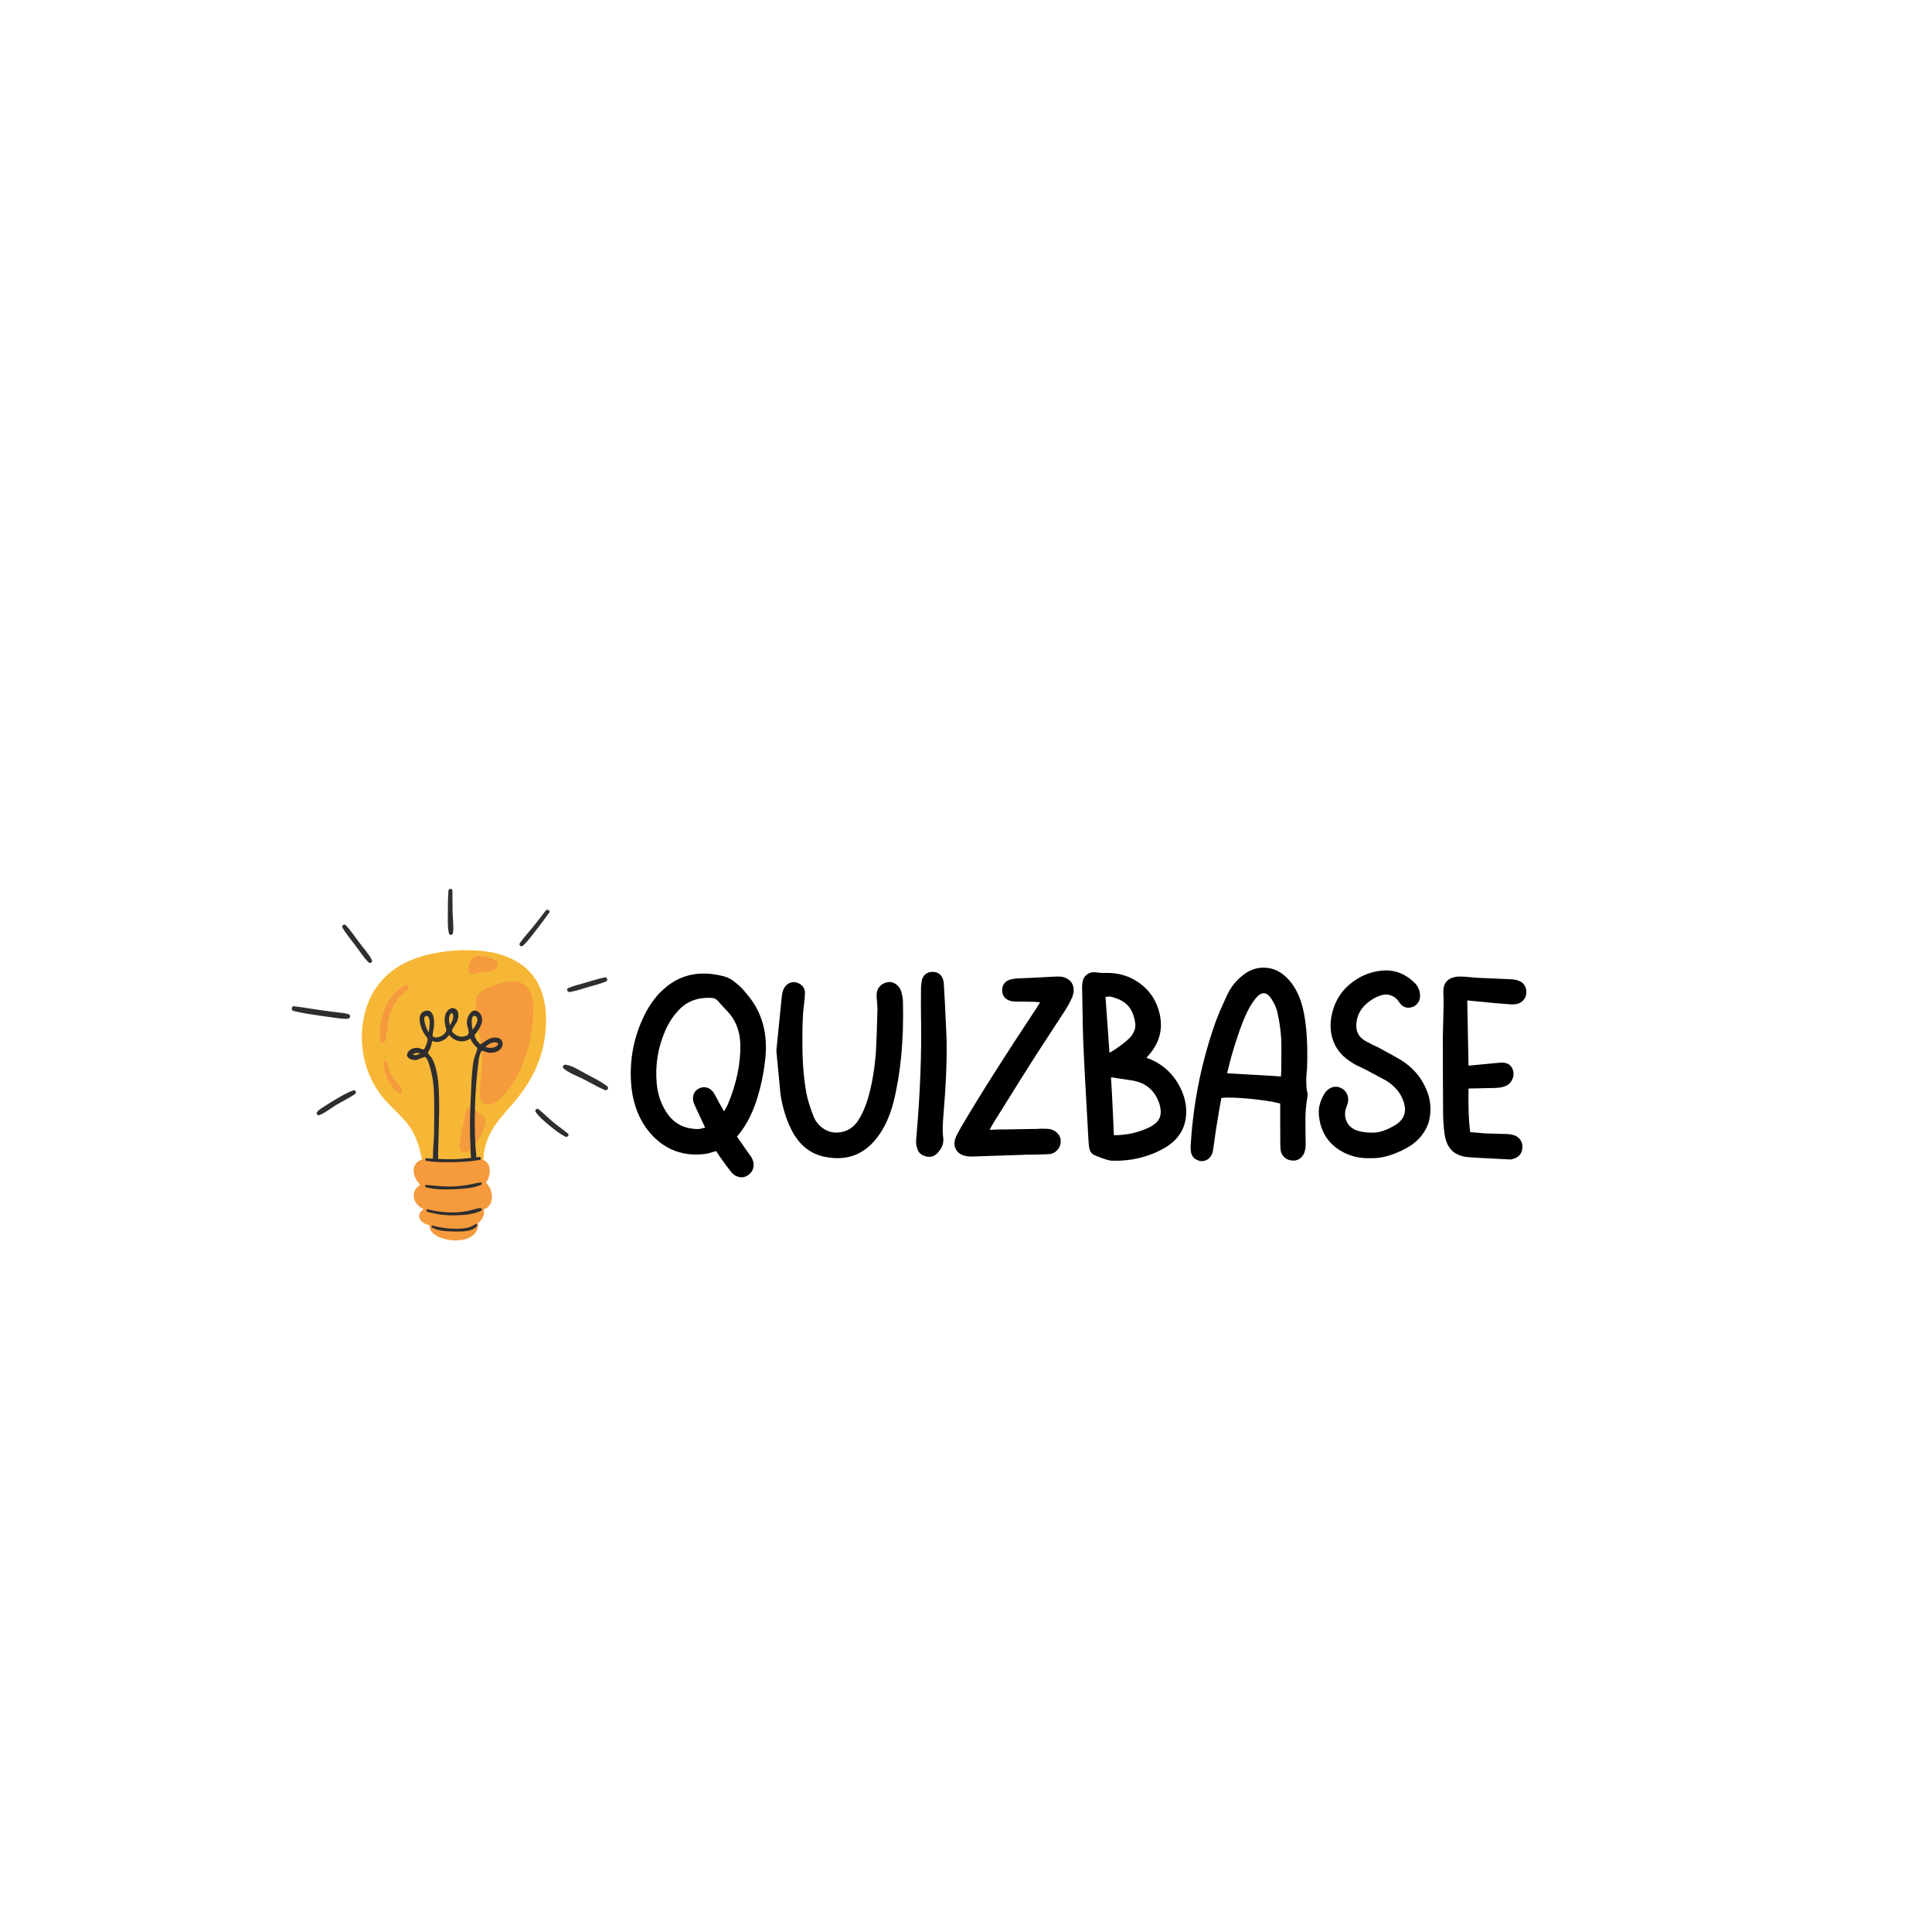 <svg xmlns="http://www.w3.org/2000/svg" xmlns:xlink="http://www.w3.org/1999/xlink" width="500" zoomAndPan="magnify" viewBox="0 0 375 375" height="500" preserveAspectRatio="xMidYMid meet" version="1.0"><defs><g/><clipPath id="d88e3e8d33"><path d="M 80 224 L 96 224 L 96 240.777 L 80 240.777 Z M 80 224 " clip-rule="nonzero"/></clipPath><clipPath id="33248ed622"><path d="M 56.629 172.527 L 118.02 172.527 L 118.02 239.125 L 56.629 239.125 Z M 56.629 172.527 " clip-rule="nonzero"/></clipPath></defs><path fill="#f6b737" d="M 105.391 203.258 C 104.414 207.57 102.207 211.195 99.316 214.477 C 97.848 216.148 96.316 217.805 95.262 219.785 C 94.707 220.816 94.305 221.926 94.055 223.07 C 93.805 224.215 93.863 225.359 93.695 226.508 C 93.406 228.465 91.559 228.781 89.891 228.773 C 87.531 228.758 85.164 228.52 82.848 228.066 C 82.648 228.145 82.375 228.082 82.336 227.836 C 82.172 226.727 82.012 225.613 81.789 224.512 C 81.332 222.242 80.586 220.051 79.152 218.211 C 77.871 216.562 76.266 215.203 74.871 213.656 C 72.176 210.684 70.625 206.828 70.297 202.832 C 69.996 199.203 70.727 195.41 72.629 192.289 C 74.66 188.961 77.941 186.816 81.617 185.703 C 85.668 184.473 90.309 184.113 94.496 184.691 C 98.52 185.25 102.551 187.191 104.473 190.961 C 106.359 194.664 106.289 199.289 105.391 203.258 " fill-opacity="1" fill-rule="nonzero"/><path fill="#f59a3d" d="M 93.672 216.492 C 92.188 215.961 91.934 213.836 90.535 215.398 C 90.387 215.562 89.113 222.238 89.191 222.543 C 90.344 226.945 95.922 217.293 93.672 216.492 Z M 91.883 189.055 C 92.742 188.562 95.59 188.945 96.281 187.938 C 97.379 186.332 94.922 185.715 93.699 185.57 C 90.102 185.148 90.582 189.801 91.883 189.055 Z M 103.512 195.922 C 103.52 201.398 101.723 208.094 98.027 212.273 C 96.961 213.48 94.793 215.547 93.422 213.648 C 92.633 212.555 93.691 207.309 93.648 206.051 C 93.535 202.738 92.797 199.582 92.422 196.309 C 92.105 193.582 92.5 192.695 95.027 191.602 C 99.766 189.551 103.504 189.945 103.512 195.922 " fill-opacity="1" fill-rule="nonzero"/><g clip-path="url(#d88e3e8d33)"><path fill="#f59a3d" d="M 95.48 232.504 C 95.438 233.523 94.844 234.527 93.859 234.719 C 94.211 235.711 93.656 236.773 92.805 237.379 C 92.828 238.316 92.59 239.168 91.773 239.809 C 90.84 240.543 89.574 240.754 88.414 240.766 C 86.77 240.777 83.238 239.992 83.391 237.824 C 82.828 237.684 82.273 237.477 81.859 237.078 C 81.43 236.672 81.223 236.09 81.465 235.523 C 81.625 235.148 81.91 234.895 82.242 234.707 C 81.27 234.258 80.473 233.48 80.324 232.34 C 80.195 231.363 80.711 230.414 81.578 230.031 C 80.836 229.145 80.164 228.137 80.301 226.926 C 80.391 226.137 80.902 225.457 81.605 225.199 C 81.645 225.129 81.715 225.082 81.809 225.094 C 81.859 225.098 81.91 225.105 81.957 225.109 C 82.094 225.09 82.234 225.082 82.379 225.094 C 82.469 225.102 82.535 225.133 82.59 225.184 C 84.09 225.352 85.594 225.461 87.105 225.449 C 88.828 225.434 90.5 225.188 92.207 225 C 93.34 224.875 94.617 225.172 94.953 226.418 C 95.246 227.512 94.938 228.652 94.32 229.562 C 95.129 230.301 95.531 231.395 95.48 232.504 " fill-opacity="1" fill-rule="nonzero"/></g><g clip-path="url(#33248ed622)"><path fill="#2e2e30" d="M 92.273 237.625 C 91.102 238.434 89.805 238.504 88.422 238.5 C 86.887 238.5 85.477 238.285 84 237.895 C 83.781 237.836 83.633 238.16 83.844 238.27 C 85.289 239.02 87.09 239.027 88.68 239.039 C 90.004 239.051 91.578 239.031 92.566 238.008 C 92.75 237.816 92.508 237.465 92.273 237.625 Z M 93.176 234.48 C 92.371 234.594 91.586 234.898 90.781 235.047 C 89.91 235.211 89.027 235.301 88.145 235.328 C 86.426 235.379 84.734 235.145 83.066 234.742 C 82.777 234.672 82.656 235.105 82.945 235.195 C 84.672 235.719 86.48 235.934 88.281 235.898 C 89.891 235.867 91.938 235.75 93.391 234.992 C 93.695 234.832 93.461 234.441 93.176 234.48 Z M 88.16 230.824 C 89.824 230.742 91.855 230.664 93.387 229.961 C 93.598 229.863 93.496 229.508 93.27 229.523 C 92.465 229.582 91.668 229.844 90.867 229.98 C 89.926 230.137 88.973 230.242 88.02 230.285 C 86.227 230.367 84.5 230.121 82.723 230.004 C 82.469 229.988 82.426 230.379 82.66 230.441 C 84.406 230.914 86.371 230.91 88.16 230.824 Z M 96.688 202.59 C 96.66 202.441 96.461 202.34 96.16 202.312 C 96.117 202.309 96.074 202.305 96.031 202.305 C 95.355 202.305 94.668 202.754 94.203 203.223 C 94.531 203.336 94.871 203.395 95.195 203.395 C 95.574 203.395 95.918 203.316 96.215 203.156 C 96.582 202.965 96.719 202.734 96.688 202.59 Z M 92.633 203.371 L 92.605 203.363 L 92.59 203.348 C 92.391 203.18 92.207 202.992 92.039 202.789 C 91.75 202.441 91.5 202.039 91.301 201.59 C 90.793 201.938 90.215 202.121 89.621 202.121 C 88.684 202.121 87.793 201.664 87.203 200.883 C 86.512 201.762 85.668 202.242 84.82 202.242 C 84.508 202.242 84.199 202.176 83.891 202.051 C 83.781 202.652 83.645 203.141 83.461 203.57 C 83.422 203.66 83.363 203.766 83.297 203.879 C 83.211 204.027 83.066 204.281 83.074 204.367 C 83.09 204.492 83.328 204.773 83.504 204.977 C 83.656 205.156 83.801 205.328 83.875 205.461 C 84.086 205.855 84.27 206.305 84.438 206.836 C 85.066 208.832 85.172 211 85.219 212.875 C 85.273 214.918 85.223 217 85.172 219.012 C 85.16 219.48 85.148 219.949 85.137 220.422 C 85.109 221.594 85.074 222.812 85.035 224.043 C 85.031 224.113 85.035 224.242 85.039 224.402 C 85.043 224.582 85.047 224.766 85.047 224.941 C 86.004 224.992 86.961 225.031 87.926 225.008 C 89.109 224.98 90.277 224.871 91.445 224.742 C 91.348 224.211 91.332 223.5 91.328 222.785 C 91.328 222.582 91.328 222.406 91.32 222.301 C 91.184 220.004 91.184 217.52 91.316 214.484 C 91.344 213.918 91.363 213.352 91.387 212.781 C 91.457 210.93 91.527 209.016 91.738 207.156 C 91.816 206.473 91.91 205.926 92.035 205.43 C 92.074 205.273 92.164 205.043 92.262 204.777 C 92.406 204.395 92.746 203.5 92.633 203.371 Z M 83.219 200.371 C 83.227 200.309 83.238 200.246 83.246 200.18 C 83.367 199.34 83.551 198.074 83.207 197.477 C 83.098 197.285 82.941 197.172 82.789 197.172 C 82.676 197.172 82.566 197.23 82.457 197.352 C 82.227 197.609 82.371 198.184 82.457 198.527 L 82.477 198.602 C 82.656 199.34 82.902 199.922 83.219 200.371 Z M 87.324 199.012 C 87.609 198.535 87.926 197.969 87.977 197.445 C 88 197.219 87.918 196.844 87.777 196.688 C 87.742 196.648 87.711 196.629 87.68 196.629 C 87.648 196.629 87.566 196.648 87.438 196.828 C 87.027 197.391 87.129 198.277 87.324 199.012 Z M 91.738 199.863 C 92.43 198.973 92.738 198.262 92.652 197.746 C 92.602 197.434 92.324 197.164 92.062 197.164 C 91.852 197.164 91.738 197.348 91.684 197.504 C 91.496 198.023 91.516 198.816 91.738 199.863 Z M 81.551 204.465 C 81.375 204.406 81.191 204.375 81.008 204.375 C 80.66 204.375 80.355 204.484 80.129 204.684 C 80.285 204.762 80.453 204.797 80.625 204.797 C 80.98 204.797 81.305 204.637 81.551 204.465 Z M 97.562 202.449 C 97.645 203.121 97.133 203.98 96.031 204.25 C 95.793 204.309 95.531 204.34 95.254 204.34 C 95.082 204.34 94.898 204.328 94.715 204.305 C 94.602 204.289 94.414 204.219 94.199 204.137 C 93.988 204.059 93.695 203.949 93.594 203.949 C 93.355 204.016 93.023 204.566 92.781 206.816 L 92.766 206.953 C 92.164 212.191 92.004 217.496 92.293 222.715 C 92.297 222.77 92.312 222.891 92.328 223.043 C 92.395 223.59 92.453 224.164 92.457 224.633 C 92.66 224.609 92.863 224.586 93.07 224.562 C 93.391 224.527 93.461 225.07 93.145 225.129 C 91.438 225.449 89.66 225.547 87.926 225.582 C 86.203 225.613 84.406 225.605 82.707 225.301 C 82.438 225.254 82.508 224.824 82.77 224.832 C 83.188 224.848 83.605 224.867 84.023 224.887 C 84.027 224.027 84.082 222.832 84.188 221.215 C 84.215 220.781 84.238 220.438 84.242 220.289 C 84.277 218.301 84.309 215.957 84.277 213.641 C 84.25 211.672 84.145 209.57 83.566 207.562 C 83.551 207.496 83.527 207.418 83.504 207.324 C 83.348 206.738 82.977 205.367 82.504 205.164 C 82.504 205.164 82.492 205.16 82.469 205.16 C 82.328 205.16 82.039 205.281 81.758 205.398 C 81.352 205.57 80.891 205.762 80.531 205.762 C 80.504 205.762 80.477 205.758 80.453 205.758 C 79.93 205.715 79.25 205.5 79.051 205.027 C 78.969 204.832 78.941 204.516 79.273 204.109 C 79.656 203.641 80.246 203.383 80.93 203.383 C 81 203.383 81.074 203.387 81.145 203.391 C 81.305 203.402 81.492 203.48 81.676 203.555 C 81.852 203.625 82.027 203.695 82.141 203.695 C 82.145 203.695 82.152 203.695 82.16 203.695 C 82.383 203.672 82.512 203.344 82.633 203.031 L 82.707 202.848 C 82.828 202.551 82.988 202.148 82.988 201.863 C 82.988 201.484 82.914 201.395 82.727 201.172 C 82.656 201.09 82.578 200.992 82.484 200.863 C 81.961 200.129 81.148 198.266 81.559 197.102 C 81.719 196.645 82.043 196.348 82.52 196.215 C 82.668 196.176 82.805 196.152 82.938 196.152 C 83.242 196.152 83.504 196.266 83.711 196.488 C 84.312 197.137 84.285 198.547 84.246 199.121 C 84.234 199.258 84.191 199.492 84.141 199.762 C 84.066 200.156 83.914 200.98 83.996 201.113 C 84.145 201.324 84.426 201.367 84.637 201.367 C 85.051 201.367 85.547 201.195 85.789 201.035 C 86.082 200.836 86.43 200.516 86.547 200.254 C 86.676 199.957 86.617 199.758 86.527 199.461 C 86.492 199.336 86.449 199.199 86.418 199.035 C 86.211 197.965 86.277 197.121 86.621 196.527 C 86.871 196.094 87.359 195.66 87.883 195.66 C 88.09 195.66 88.281 195.727 88.461 195.852 C 89.23 196.402 88.949 197.586 88.797 198.07 C 88.727 198.289 88.516 198.613 88.297 198.953 C 88.047 199.344 87.707 199.875 87.723 200.074 C 87.762 200.484 88.637 201.027 89.078 201.152 C 89.219 201.191 89.402 201.215 89.598 201.215 C 90.195 201.215 90.875 201.012 90.957 200.566 C 91.008 200.273 90.898 199.867 90.797 199.473 C 90.707 199.133 90.613 198.781 90.613 198.477 C 90.613 197.984 90.773 197.418 91.047 196.961 C 91.359 196.438 91.758 196.148 92.176 196.148 C 92.555 196.148 92.914 196.379 93.246 196.836 C 93.715 197.484 93.688 198.375 93.16 199.414 L 92.5 200.426 C 92.43 200.512 92.367 200.586 92.312 200.645 C 92.086 200.91 92.074 200.922 92.238 201.371 C 92.391 201.785 92.73 202.18 92.918 202.383 C 93.027 202.496 93.207 202.688 93.27 202.688 C 93.297 202.688 93.363 202.641 93.438 202.59 C 93.5 202.547 93.57 202.5 93.66 202.445 C 93.84 202.336 94.004 202.223 94.164 202.113 C 94.629 201.797 95.066 201.496 95.734 201.41 C 95.859 201.395 95.988 201.383 96.105 201.383 C 97.086 201.383 97.5 201.934 97.562 202.449 Z M 110.219 220.008 C 109.246 219.199 108.195 218.496 107.227 217.684 C 106.301 216.902 105.461 216 104.488 215.281 C 104.18 215.051 103.742 215.5 103.957 215.812 C 104.672 216.836 105.684 217.668 106.641 218.457 C 107.609 219.254 108.621 220.062 109.738 220.637 C 110.117 220.828 110.586 220.312 110.219 220.008 Z M 117.812 210.793 C 116.578 209.887 115.184 209.191 113.836 208.484 C 112.598 207.832 111.191 206.875 109.797 206.652 C 109.422 206.594 109.027 207.059 109.383 207.371 C 110.449 208.312 112 208.824 113.262 209.469 C 114.625 210.168 115.953 210.965 117.359 211.566 C 117.887 211.793 118.281 211.137 117.812 210.793 Z M 110.605 192.551 C 111.793 192.359 112.957 191.941 114.113 191.605 C 115.266 191.266 116.469 190.984 117.582 190.531 C 118.078 190.332 117.898 189.625 117.359 189.723 C 116.129 189.945 114.914 190.367 113.715 190.711 C 112.57 191.043 111.387 191.32 110.285 191.789 C 109.82 191.984 110.184 192.617 110.605 192.551 Z M 106.59 177.16 C 106.891 176.742 106.211 176.359 105.91 176.758 C 105.066 177.883 104.199 178.992 103.312 180.086 C 102.512 181.078 101.602 182.023 100.891 183.082 C 100.633 183.469 101.191 183.852 101.508 183.559 C 102.516 182.633 103.355 181.445 104.199 180.363 C 105.016 179.312 105.812 178.242 106.59 177.16 Z M 87.926 181.074 C 88.094 179.754 87.875 178.32 87.848 176.992 C 87.816 175.629 87.832 174.266 87.82 172.902 C 87.816 172.398 87.082 172.406 87.043 172.902 C 86.941 174.312 86.922 175.727 86.93 177.137 C 86.934 178.441 86.832 179.906 87.148 181.18 C 87.262 181.652 87.875 181.488 87.926 181.074 Z M 69.652 182.832 C 68.832 181.754 68.055 180.574 67.125 179.582 C 66.809 179.246 66.25 179.68 66.484 180.082 C 67.207 181.301 68.164 182.418 69.012 183.551 C 69.816 184.625 70.578 185.855 71.547 186.793 C 71.875 187.113 72.387 186.707 72.172 186.309 C 71.512 185.07 70.496 183.949 69.652 182.832 Z M 64.754 197.516 C 65.656 197.633 66.605 197.82 67.52 197.738 C 68.012 197.691 68.141 197.012 67.637 196.855 C 66.855 196.605 66 196.566 65.188 196.465 C 64.219 196.344 63.25 196.215 62.281 196.078 C 60.547 195.836 58.816 195.508 57.074 195.316 C 56.555 195.258 56.457 196.094 56.949 196.219 C 58.695 196.664 60.504 196.914 62.281 197.176 C 63.105 197.301 63.926 197.414 64.754 197.516 Z M 68.891 212.363 C 67.762 213.137 66.508 213.727 65.332 214.426 C 64.238 215.07 63.137 216.02 61.953 216.453 C 61.555 216.598 61.332 216.062 61.57 215.793 C 62.012 215.289 62.645 214.949 63.203 214.59 C 63.781 214.219 64.363 213.855 64.953 213.508 C 66.117 212.816 67.305 212.086 68.586 211.641 C 69.035 211.484 69.234 212.125 68.891 212.363 " fill-opacity="1" fill-rule="nonzero"/></g><path fill="#f59a3d" d="M 75.555 207.664 C 75.348 207.078 75.273 206.473 74.938 205.941 C 74.859 205.812 74.66 205.836 74.617 205.984 C 74.246 207.203 74.781 208.68 75.391 209.746 C 75.891 210.617 76.684 212.043 77.77 212.168 C 77.902 212.184 78.023 212.039 78.023 211.914 C 77.996 210.93 76.902 210.105 76.402 209.332 C 76.062 208.809 75.762 208.254 75.555 207.664 Z M 79.09 192.207 C 77.621 193.113 76.578 194.57 75.941 196.156 C 75.18 198.059 75.242 200.047 74.781 202.004 C 74.672 202.461 73.898 202.5 73.82 202.004 C 73.477 199.875 73.988 197.406 74.84 195.449 C 75.605 193.68 76.863 192.215 78.562 191.305 C 79.156 190.984 79.664 191.855 79.09 192.207 " fill-opacity="1" fill-rule="nonzero"/><g fill="#000000" fill-opacity="1"><g transform="translate(121.667, 224.437)"><g><path d="M 25.859 -13.203 C 24.867 -9.223 23.375 -6.098 21.375 -3.828 C 22.625 -2.023 23.285 -1.07 23.359 -0.969 C 23.391 -0.938 23.516 -0.766 23.734 -0.453 C 23.961 -0.148 24.125 0.082 24.219 0.25 C 24.562 0.863 24.68 1.477 24.578 2.094 C 24.473 2.707 24.164 3.195 23.656 3.562 C 23.156 3.977 22.586 4.141 21.953 4.047 C 21.328 3.961 20.789 3.664 20.344 3.156 C 20.07 2.852 19.289 1.801 18 0 C 17.969 -0.031 17.75 -0.367 17.344 -1.016 C 16.25 -0.711 15.672 -0.547 15.609 -0.516 C 11.016 0.172 7.254 -1.238 4.328 -4.75 C 2.223 -7.332 1.051 -10.562 0.812 -14.438 C 0.539 -18.957 1.391 -23.238 3.359 -27.281 C 4.516 -29.664 5.992 -31.57 7.797 -33 C 10.859 -35.414 14.531 -36.062 18.812 -34.938 C 19.5 -34.77 20.145 -34.453 20.75 -33.984 C 21.363 -33.523 21.848 -33.109 22.203 -32.734 C 22.566 -32.367 23.035 -31.828 23.609 -31.109 C 26.297 -27.805 27.383 -23.742 26.875 -18.922 C 26.707 -17.18 26.367 -15.273 25.859 -13.203 Z M 17.594 -11.016 C 17.625 -10.91 18.051 -10.145 18.875 -8.719 C 19.312 -9.531 19.547 -9.957 19.578 -10 C 21.285 -14.07 22.102 -17.961 22.031 -21.672 C 21.969 -23.984 21.32 -25.922 20.094 -27.484 C 19.852 -27.797 19.469 -28.223 18.938 -28.766 C 18.414 -29.305 18.035 -29.734 17.797 -30.047 C 17.453 -30.484 16.992 -30.719 16.422 -30.75 C 13.867 -30.883 11.797 -30.141 10.203 -28.516 C 9.047 -27.316 8.129 -25.938 7.453 -24.375 C 6.016 -21.082 5.469 -17.633 5.812 -14.031 C 6.051 -11.676 6.816 -9.648 8.109 -7.953 C 9.535 -6.117 11.523 -5.234 14.078 -5.297 C 14.109 -5.297 14.484 -5.383 15.203 -5.562 C 14.316 -7.469 13.785 -8.602 13.609 -8.969 C 13.203 -9.82 12.984 -10.332 12.953 -10.5 C 12.785 -11.082 12.801 -11.617 13 -12.109 C 13.207 -12.609 13.566 -12.973 14.078 -13.203 C 14.586 -13.441 15.086 -13.484 15.578 -13.328 C 16.066 -13.18 16.484 -12.867 16.828 -12.391 C 16.898 -12.254 17.156 -11.797 17.594 -11.016 Z M 17.594 -11.016 "/></g></g></g><g fill="#000000" fill-opacity="1"><g transform="translate(149.611, 224.437)"><g><path d="M 1.891 -11.984 C 1.859 -12.422 1.586 -15.258 1.078 -20.5 C 1.617 -26.008 1.973 -29.547 2.141 -31.109 C 2.172 -31.453 2.254 -31.828 2.391 -32.234 C 2.598 -32.773 2.922 -33.191 3.359 -33.484 C 3.805 -33.773 4.285 -33.867 4.797 -33.766 C 5.367 -33.66 5.828 -33.41 6.172 -33.016 C 6.516 -32.629 6.664 -32.145 6.625 -31.562 C 6.625 -31.156 6.57 -30.523 6.469 -29.672 C 6.375 -28.828 6.305 -28.203 6.266 -27.797 C 6.129 -25.484 6.094 -22.898 6.156 -20.047 C 6.227 -17.191 6.473 -14.625 6.891 -12.344 C 7.086 -11.219 7.562 -9.672 8.312 -7.703 C 8.582 -7.023 9.008 -6.41 9.594 -5.859 C 10.676 -4.879 11.922 -4.473 13.328 -4.641 C 14.742 -4.805 15.895 -5.488 16.781 -6.688 C 17.695 -8.008 18.441 -9.707 19.016 -11.781 C 19.703 -14.301 20.164 -17.125 20.406 -20.25 C 20.5 -21.676 20.598 -24.445 20.703 -28.562 C 20.703 -28.895 20.648 -29.66 20.547 -30.859 C 20.516 -31.191 20.531 -31.531 20.594 -31.875 C 20.664 -32.219 20.797 -32.516 20.984 -32.766 C 21.172 -33.023 21.391 -33.238 21.641 -33.406 C 21.898 -33.57 22.203 -33.691 22.547 -33.766 C 22.984 -33.867 23.395 -33.844 23.781 -33.688 C 24.176 -33.531 24.52 -33.273 24.812 -32.922 C 25.102 -32.566 25.297 -32.148 25.391 -31.672 C 25.566 -31.055 25.656 -30.461 25.656 -29.891 C 25.82 -22.504 25.207 -16.039 23.812 -10.5 C 23.102 -7.781 22.066 -5.52 20.703 -3.719 C 18.191 -0.383 14.879 0.906 10.766 0.156 C 7.805 -0.352 5.562 -2.102 4.031 -5.094 C 2.977 -7.207 2.266 -9.504 1.891 -11.984 Z M 1.891 -11.984 "/></g></g></g><g fill="#000000" fill-opacity="1"><g transform="translate(176.382, 224.437)"><g><path d="M 6.828 -33.25 C 6.93 -31.82 7.102 -28.375 7.344 -22.906 C 7.445 -18.957 7.242 -13.957 6.734 -7.906 C 6.566 -6.031 6.551 -4.617 6.688 -3.672 C 6.852 -2.586 6.477 -1.566 5.562 -0.609 C 4.945 0.035 4.195 0.242 3.312 0.016 C 2.426 -0.203 1.863 -0.734 1.625 -1.578 C 1.426 -2.16 1.379 -2.859 1.484 -3.672 C 2.223 -12.242 2.523 -19.977 2.391 -26.875 C 2.359 -28.062 2.359 -30.086 2.391 -32.953 C 2.43 -33.492 2.5 -33.953 2.594 -34.328 C 2.906 -35.273 3.57 -35.766 4.594 -35.797 C 5.613 -35.797 6.289 -35.336 6.625 -34.422 C 6.758 -34.047 6.828 -33.656 6.828 -33.25 Z M 6.828 -33.25 "/></g></g></g><g fill="#000000" fill-opacity="1"><g transform="translate(185.458, 224.437)"><g><path d="M 7.281 -6.328 C 7.25 -6.285 7.031 -5.895 6.625 -5.156 C 7.508 -5.156 7.969 -5.172 8 -5.203 C 8.582 -5.203 9.297 -5.207 10.141 -5.219 C 10.992 -5.238 11.734 -5.254 12.359 -5.266 C 12.992 -5.285 13.707 -5.297 14.5 -5.297 C 15.301 -5.297 16.023 -5.316 16.672 -5.359 C 17.391 -5.359 17.914 -5.336 18.25 -5.297 C 18.938 -5.16 19.484 -4.852 19.891 -4.375 C 20.297 -3.906 20.473 -3.352 20.422 -2.719 C 20.367 -2.094 20.117 -1.555 19.672 -1.109 C 19.234 -0.672 18.676 -0.438 18 -0.406 C 17.414 -0.375 16.602 -0.348 15.562 -0.328 C 14.531 -0.316 13.945 -0.312 13.812 -0.312 C 7.352 -0.102 3.816 0.016 3.203 0.047 C 2.492 0.047 1.914 -0.035 1.469 -0.203 C 0.789 -0.441 0.305 -0.875 0.016 -1.5 C -0.266 -2.133 -0.27 -2.805 0 -3.516 C 0.164 -3.992 0.539 -4.727 1.125 -5.719 C 4.789 -11.938 9.633 -19.582 15.656 -28.656 C 15.688 -28.695 15.941 -29.109 16.422 -29.891 C 15.773 -29.953 15.43 -29.984 15.391 -29.984 C 15.16 -29.984 14.562 -29.992 13.594 -30.016 C 12.625 -30.035 11.883 -30.047 11.375 -30.047 C 10.727 -30.078 10.191 -30.27 9.766 -30.625 C 9.336 -30.977 9.109 -31.43 9.078 -31.984 C 9.004 -32.586 9.129 -33.102 9.453 -33.531 C 9.773 -33.957 10.258 -34.238 10.906 -34.375 C 11.113 -34.438 11.504 -34.488 12.078 -34.531 C 12.586 -34.531 15.086 -34.648 19.578 -34.891 C 19.609 -34.891 19.648 -34.891 19.703 -34.891 C 19.754 -34.891 19.797 -34.891 19.828 -34.891 C 20.617 -34.922 21.285 -34.754 21.828 -34.391 C 22.367 -34.035 22.711 -33.562 22.859 -32.969 C 23.016 -32.375 22.957 -31.703 22.688 -30.953 C 22.312 -30.066 21.785 -29.098 21.109 -28.047 C 20.43 -26.992 19.344 -25.328 17.844 -23.047 C 16.352 -20.773 15.234 -19.039 14.484 -17.844 C 13.766 -16.727 11.363 -12.891 7.281 -6.328 Z M 7.281 -6.328 "/></g></g></g><g fill="#000000" fill-opacity="1"><g transform="translate(208.455, 224.437)"><g><path d="M 14.891 -20.094 C 14.859 -20.062 14.586 -19.738 14.078 -19.125 C 16.691 -18.207 18.711 -16.578 20.141 -14.234 C 21.473 -12.016 22 -9.77 21.719 -7.5 C 21.383 -4.945 19.957 -2.957 17.438 -1.531 C 14.414 0.164 11.066 0.961 7.391 0.859 C 6.742 0.828 5.625 0.473 4.031 -0.203 C 3.352 -0.473 2.977 -1.086 2.906 -2.047 C 2.844 -2.586 2.789 -3.332 2.75 -4.281 C 2.176 -14.445 1.875 -20.109 1.844 -21.266 C 1.77 -22.523 1.68 -26.422 1.578 -32.953 C 1.578 -33.316 1.629 -33.707 1.734 -34.125 C 1.836 -34.5 2.016 -34.812 2.266 -35.062 C 2.523 -35.312 2.816 -35.492 3.141 -35.609 C 3.461 -35.734 3.828 -35.766 4.234 -35.703 C 5.016 -35.598 5.625 -35.562 6.062 -35.594 C 8.645 -35.664 10.906 -34.977 12.844 -33.531 C 14.789 -32.082 16.051 -30.133 16.625 -27.688 C 17.27 -24.863 16.691 -22.332 14.891 -20.094 Z M 11.469 -14.688 C 11.332 -14.719 9.906 -14.938 7.188 -15.344 C 7.258 -14.258 7.328 -13.086 7.391 -11.828 C 7.461 -10.566 7.531 -9.172 7.594 -7.641 C 7.664 -6.117 7.719 -4.93 7.75 -4.078 C 10.27 -4.109 12.551 -4.617 14.594 -5.609 C 15.645 -6.117 16.32 -6.738 16.625 -7.469 C 16.926 -8.195 16.91 -9.109 16.578 -10.203 C 15.754 -12.711 14.051 -14.207 11.469 -14.688 Z M 6.125 -30.953 C 6.363 -27.723 6.617 -24.102 6.891 -20.094 C 7.535 -20.438 8.297 -20.938 9.172 -21.594 C 10.055 -22.258 10.672 -22.797 11.016 -23.203 C 11.734 -24.086 12.023 -24.973 11.891 -25.859 C 11.68 -27.316 11.203 -28.453 10.453 -29.266 C 9.703 -30.086 8.547 -30.672 6.984 -31.016 C 6.984 -31.016 6.695 -30.992 6.125 -30.953 Z M 6.125 -30.953 "/></g></g></g><g fill="#000000" fill-opacity="1"><g transform="translate(230.586, 224.437)"><g><path d="M 17.906 -5.656 C 17.906 -6.031 17.906 -7.562 17.906 -10.25 C 16.438 -10.625 14.441 -10.93 11.922 -11.172 C 9.41 -11.41 7.598 -11.461 6.484 -11.328 C 6.035 -8.91 5.812 -7.617 5.812 -7.453 C 5.676 -6.703 5.504 -5.629 5.297 -4.234 C 5.098 -2.836 4.961 -1.867 4.891 -1.328 C 4.828 -0.879 4.727 -0.539 4.594 -0.312 C 4.383 0.133 4.078 0.469 3.672 0.688 C 3.266 0.906 2.82 0.984 2.344 0.922 C 2.039 0.848 1.754 0.727 1.484 0.562 C 1.211 0.395 1 0.176 0.844 -0.094 C 0.688 -0.375 0.594 -0.68 0.562 -1.016 C 0.488 -1.391 0.488 -1.953 0.562 -2.703 C 1.102 -10.828 2.703 -18.613 5.359 -26.062 C 5.766 -27.219 6.531 -29.004 7.656 -31.422 C 8.227 -32.641 9.062 -33.742 10.156 -34.734 C 11.645 -36.086 13.266 -36.711 15.016 -36.609 C 16.766 -36.516 18.305 -35.703 19.641 -34.172 C 20.992 -32.641 21.926 -30.613 22.438 -28.094 C 23.051 -25.207 23.273 -21.488 23.109 -16.938 C 23.066 -16.727 23.031 -16.352 23 -15.812 C 22.969 -15.27 22.953 -14.844 22.953 -14.531 C 22.953 -14.227 22.969 -13.852 23 -13.406 C 23.031 -12.969 23.098 -12.578 23.203 -12.234 C 23.234 -12.035 23.234 -11.832 23.203 -11.625 C 23.066 -10.914 22.961 -10.145 22.891 -9.312 C 22.828 -8.477 22.797 -7.758 22.797 -7.156 C 22.797 -6.562 22.801 -5.781 22.812 -4.812 C 22.832 -3.844 22.844 -3.102 22.844 -2.594 C 22.844 -1.988 22.812 -1.566 22.75 -1.328 C 22.645 -0.648 22.352 -0.109 21.875 0.297 C 21.406 0.711 20.848 0.883 20.203 0.812 C 19.586 0.781 19.066 0.551 18.641 0.125 C 18.211 -0.301 17.984 -0.836 17.953 -1.484 C 17.922 -1.922 17.906 -3.312 17.906 -5.656 Z M 8.359 -19.172 C 8.328 -19.035 8.07 -18.016 7.594 -16.109 C 14.258 -15.742 17.742 -15.539 18.047 -15.5 C 18.086 -16.25 18.109 -16.641 18.109 -16.672 C 18.141 -20.141 18.141 -22.129 18.109 -22.641 C 18.004 -24.379 17.766 -26.098 17.391 -27.797 C 17.223 -28.68 16.816 -29.613 16.172 -30.594 C 15.285 -31.926 14.316 -31.992 13.266 -30.797 C 12.648 -30.086 12.07 -29.188 11.531 -28.094 C 10.539 -26.062 9.484 -23.086 8.359 -19.172 Z M 8.359 -19.172 "/></g></g></g><g fill="#000000" fill-opacity="1"><g transform="translate(255.419, 224.437)"><g><path d="M 17.641 -1.625 C 15.023 -0.195 12.645 0.461 10.5 0.359 C 8.77 0.422 7.156 0.098 5.656 -0.609 C 2.562 -2.109 0.863 -4.609 0.562 -8.109 C 0.457 -9.473 0.848 -10.867 1.734 -12.297 C 2.109 -12.836 2.582 -13.203 3.156 -13.391 C 3.738 -13.578 4.301 -13.535 4.844 -13.266 C 5.426 -12.992 5.832 -12.582 6.062 -12.031 C 6.301 -11.488 6.336 -10.895 6.172 -10.25 C 6.141 -10.145 6.07 -9.957 5.969 -9.688 C 5.562 -8.707 5.547 -7.766 5.922 -6.859 C 6.297 -5.961 6.988 -5.344 8 -5 C 8.789 -4.727 9.758 -4.594 10.906 -4.594 C 12.207 -4.551 13.707 -5.039 15.406 -6.062 C 17.133 -7.125 17.676 -8.625 17.031 -10.562 C 16.52 -12.188 15.414 -13.547 13.719 -14.641 C 13.414 -14.805 12.055 -15.535 9.641 -16.828 C 9.43 -16.93 9.148 -17.066 8.797 -17.234 C 8.441 -17.41 8.109 -17.57 7.797 -17.719 C 7.492 -17.875 7.223 -18.035 6.984 -18.203 C 5.285 -19.223 4.102 -20.555 3.438 -22.203 C 2.781 -23.859 2.672 -25.672 3.109 -27.641 C 3.648 -29.984 4.797 -31.895 6.547 -33.375 C 8.305 -34.852 10.27 -35.727 12.438 -36 C 14.988 -36.344 17.234 -35.562 19.172 -33.656 C 19.816 -33.008 20.16 -32.227 20.203 -31.312 C 20.234 -30.938 20.188 -30.594 20.062 -30.281 C 19.945 -29.977 19.77 -29.707 19.531 -29.469 C 19.289 -29.238 19.02 -29.07 18.719 -28.969 C 17.625 -28.625 16.754 -28.961 16.109 -29.984 C 15.805 -30.492 15.348 -30.883 14.734 -31.156 C 14.129 -31.426 13.52 -31.477 12.906 -31.312 C 11.75 -31.008 10.676 -30.406 9.688 -29.5 C 8.707 -28.602 8.113 -27.508 7.906 -26.219 C 7.602 -24.508 8.164 -23.234 9.594 -22.391 C 9.895 -22.223 10.332 -21.992 10.906 -21.703 C 11.488 -21.41 11.863 -21.234 12.031 -21.172 C 14.613 -19.773 16.113 -18.941 16.531 -18.672 C 18.801 -17.242 20.43 -15.352 21.422 -13 C 21.828 -12.082 22.082 -11.102 22.188 -10.062 C 22.289 -9.031 22.223 -8.004 21.984 -6.984 C 21.742 -5.961 21.25 -4.973 20.5 -4.016 C 19.75 -3.066 18.797 -2.27 17.641 -1.625 Z M 17.641 -1.625 "/></g></g></g><g fill="#000000" fill-opacity="1"><g transform="translate(278.212, 224.437)"><g><path d="M 6.578 -30.25 C 6.609 -28.613 6.656 -26.25 6.719 -23.156 C 6.789 -20.062 6.828 -18.207 6.828 -17.594 C 10.43 -17.938 12.406 -18.125 12.75 -18.156 C 14.113 -18.32 15 -17.895 15.406 -16.875 C 15.602 -16.363 15.625 -15.844 15.469 -15.312 C 15.32 -14.789 15.031 -14.344 14.594 -13.969 C 14.008 -13.531 13.141 -13.297 11.984 -13.266 C 11.504 -13.266 9.785 -13.227 6.828 -13.156 C 6.766 -9.625 6.867 -6.801 7.141 -4.688 C 9.078 -4.52 10.098 -4.438 10.203 -4.438 C 10.711 -4.438 11.414 -4.414 12.312 -4.375 C 13.219 -4.344 13.875 -4.328 14.281 -4.328 C 14.789 -4.297 15.219 -4.227 15.562 -4.125 C 16.133 -3.957 16.57 -3.648 16.875 -3.203 C 17.188 -2.766 17.32 -2.273 17.281 -1.734 C 17.25 -0.578 16.641 0.172 15.453 0.516 C 15.18 0.609 14.961 0.641 14.797 0.609 C 9.93 0.367 7.191 0.219 6.578 0.156 C 5.254 -0.02 4.242 -0.461 3.547 -1.172 C 2.848 -1.891 2.395 -2.91 2.188 -4.234 C 1.988 -5.691 1.891 -7.172 1.891 -8.672 C 1.859 -12.816 1.844 -17.695 1.844 -23.312 C 1.844 -23.82 1.875 -25.086 1.938 -27.109 C 2.008 -29.129 2.008 -30.68 1.938 -31.766 C 1.906 -32.828 2.176 -33.613 2.75 -34.125 C 3.332 -34.633 4.148 -34.891 5.203 -34.891 C 5.711 -34.891 6.41 -34.844 7.297 -34.75 C 8.18 -34.664 8.758 -34.625 9.031 -34.625 C 9.676 -34.594 10.645 -34.551 11.938 -34.5 C 13.227 -34.445 14.195 -34.406 14.844 -34.375 C 15.594 -34.344 16.172 -34.238 16.578 -34.062 C 17.086 -33.895 17.469 -33.586 17.719 -33.141 C 17.977 -32.703 18.086 -32.227 18.047 -31.719 C 18.016 -31.176 17.836 -30.719 17.516 -30.344 C 17.191 -29.969 16.773 -29.711 16.266 -29.578 C 15.754 -29.473 15.16 -29.457 14.484 -29.531 C 13.805 -29.562 11.172 -29.801 6.578 -30.25 Z M 6.578 -30.25 "/></g></g></g></svg>